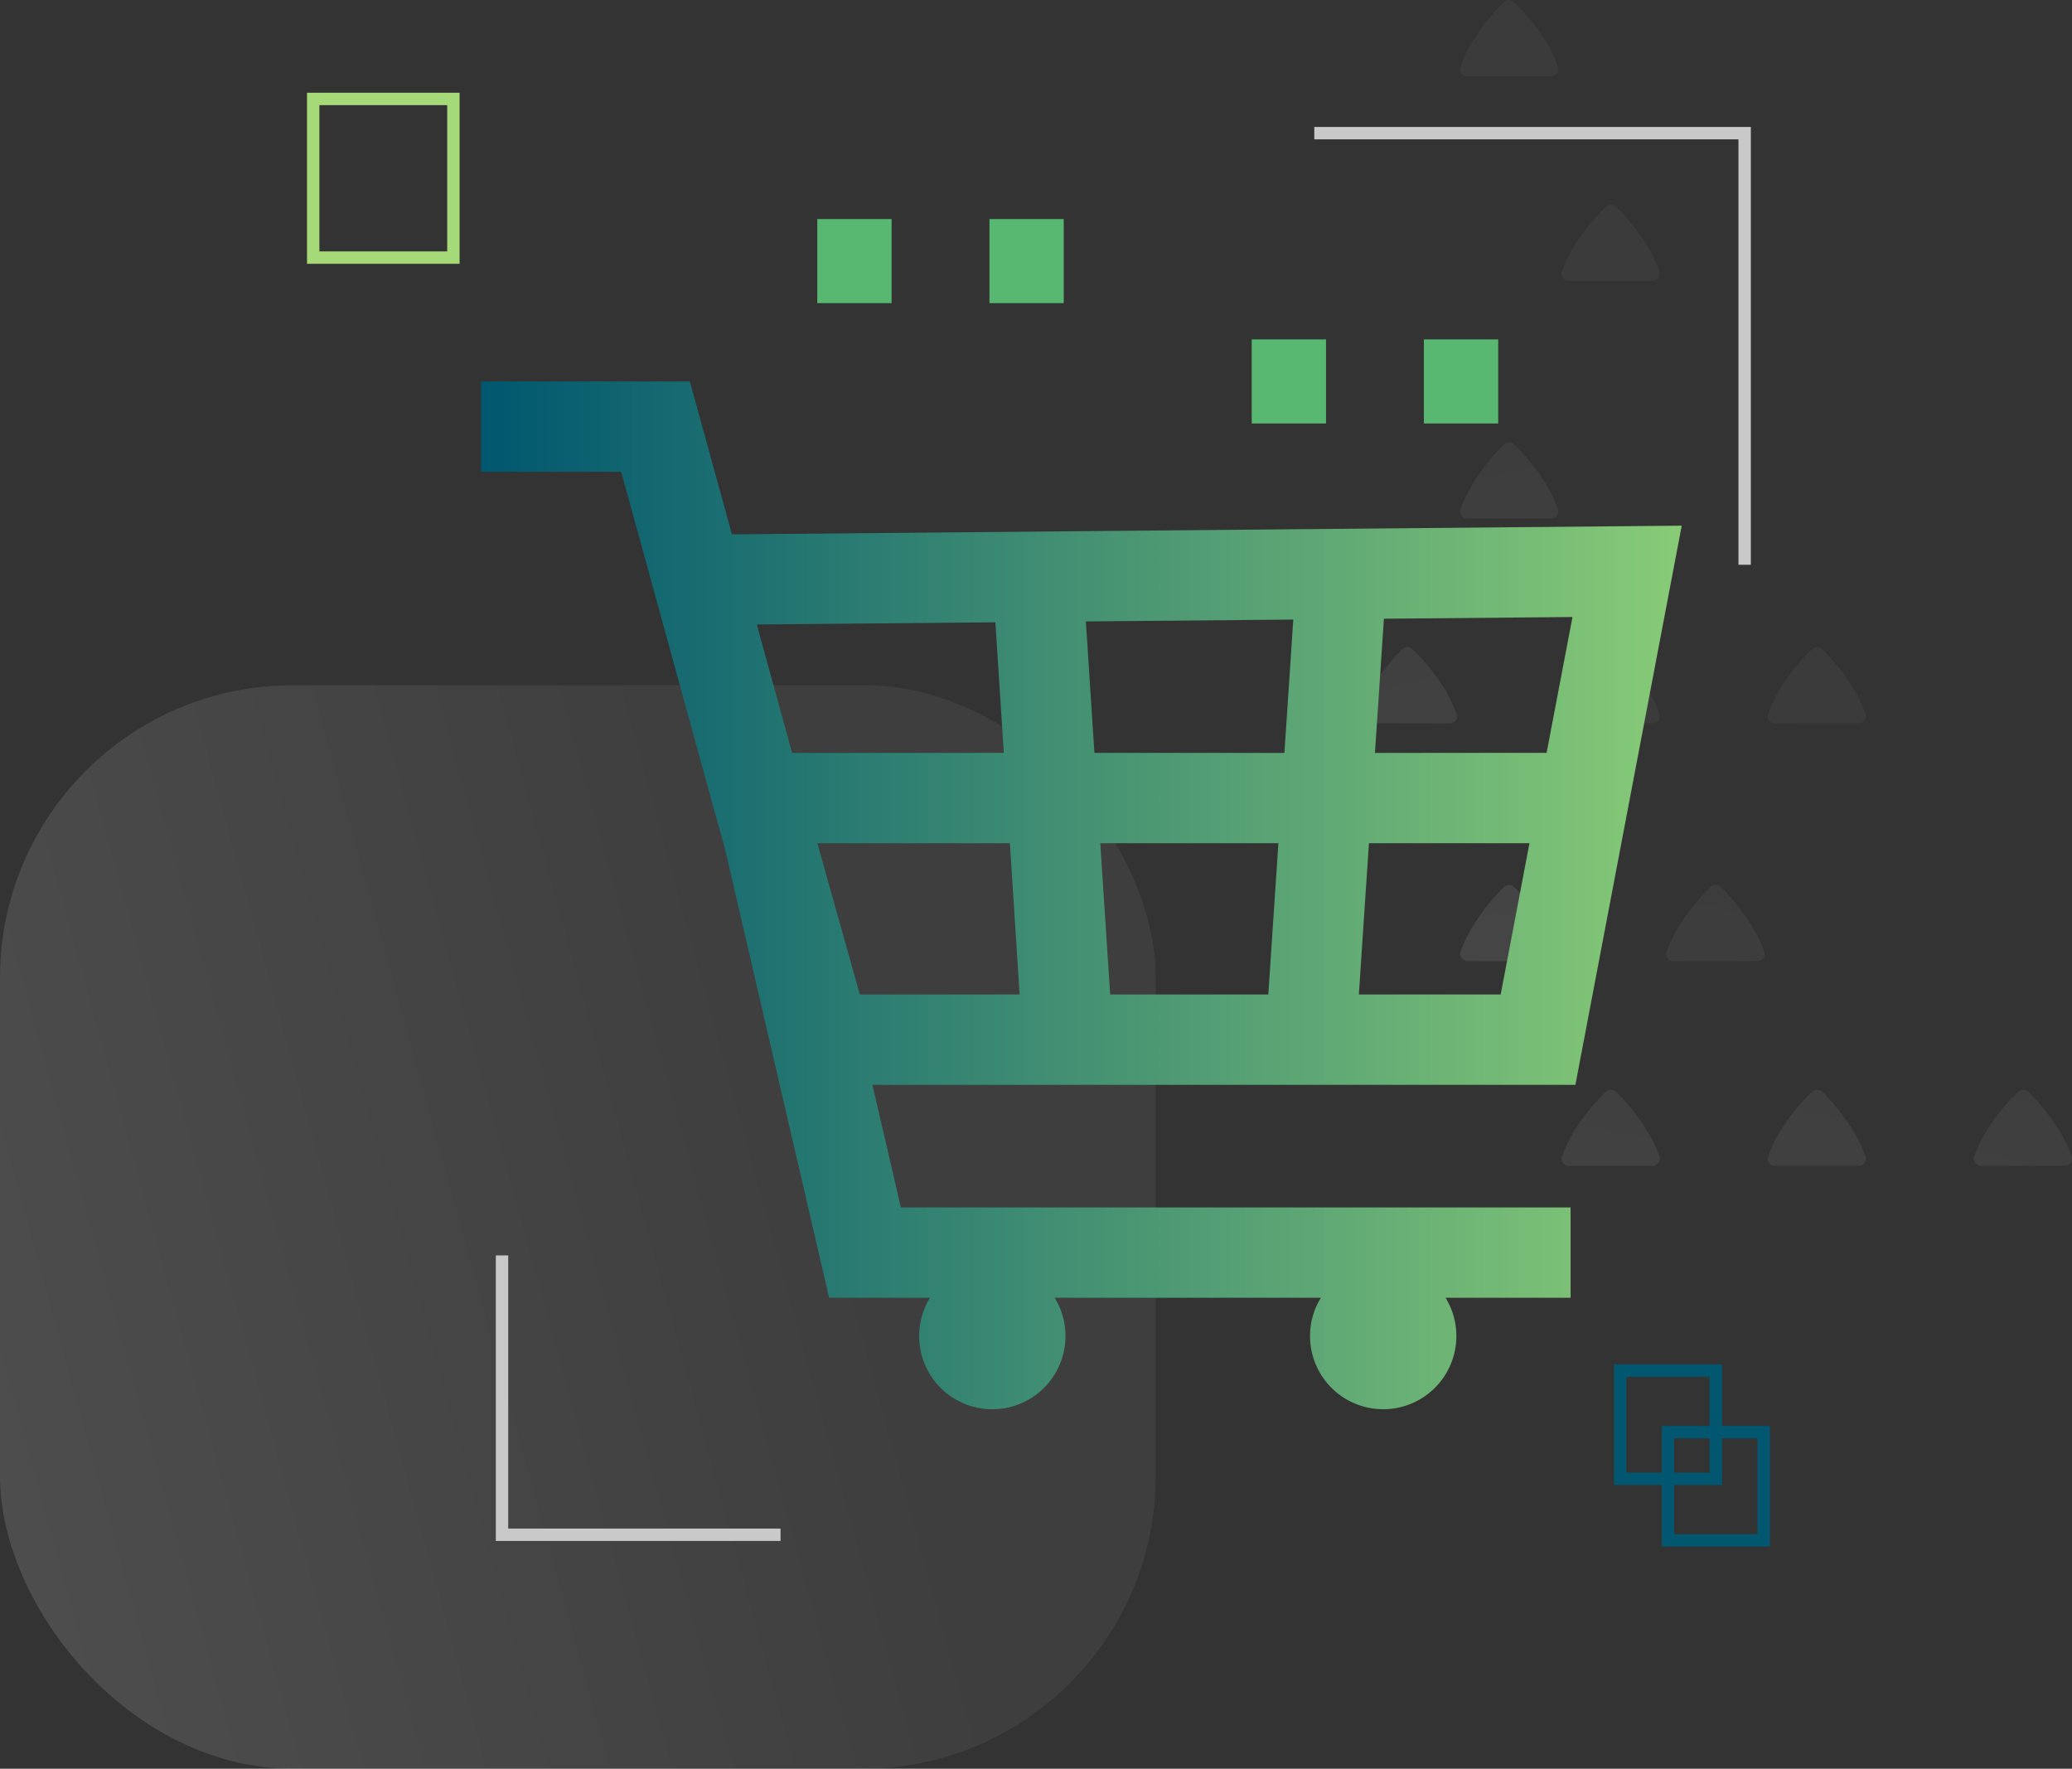 <svg xmlns="http://www.w3.org/2000/svg" xmlns:xlink="http://www.w3.org/1999/xlink" viewBox="0 0 836.57 713.98"><rect x="0" y="0" width="836.57" height="713.98" fill="#333333" stroke="none"/><defs><style>.cls-1{opacity:0.15;fill:url(#linear-gradient);}.cls-2{opacity:0.11;}.cls-3{fill:url(#linear-gradient-2);}.cls-4{fill:url(#linear-gradient-3);}.cls-5{fill:url(#linear-gradient-4);}.cls-6{fill:url(#linear-gradient-5);}.cls-7{fill:url(#linear-gradient-6);}.cls-8{fill:url(#linear-gradient-7);}.cls-9{fill:url(#linear-gradient-8);}.cls-10{fill:url(#linear-gradient-9);}.cls-11{fill:url(#linear-gradient-10);}.cls-12{fill:url(#linear-gradient-11);}.cls-13{fill:url(#linear-gradient-12);}.cls-14,.cls-16,.cls-17{fill:none;stroke-miterlimit:10;stroke-width:5px;}.cls-14{stroke:#c9c9c9;}.cls-15{fill:#58b771;}.cls-16{stroke:#a6da78;}.cls-17{stroke:#00576f;}.cls-18{fill:url(#linear-gradient-13);}</style><linearGradient id="linear-gradient" x1="335.48" y1="467.15" x2="-46.85" y2="572.48" gradientUnits="userSpaceOnUse"><stop offset="0" stop-color="gray"/><stop offset="1" stop-color="#eee"/></linearGradient><linearGradient id="linear-gradient-2" x1="11699.35" y1="16227.25" x2="11542.89" y2="16477.58" gradientTransform="translate(-19115.49 -3077.51) rotate(-45)" xlink:href="#linear-gradient"/><linearGradient id="linear-gradient-3" x1="11665.29" y1="16205.96" x2="11508.83" y2="16456.29" gradientTransform="translate(-19115.49 -3077.51) rotate(-45)" xlink:href="#linear-gradient"/><linearGradient id="linear-gradient-4" x1="11615.7" y1="16174.96" x2="11459.24" y2="16425.3" gradientTransform="translate(-19115.49 -3077.51) rotate(-45)" xlink:href="#linear-gradient"/><linearGradient id="linear-gradient-5" x1="11631.23" y1="16184.67" x2="11474.78" y2="16435.01" gradientTransform="translate(-19115.49 -3077.51) rotate(-45)" xlink:href="#linear-gradient"/><linearGradient id="linear-gradient-6" x1="5453.35" y1="10209.46" x2="5296.89" y2="10459.79" gradientTransform="matrix(-0.71, -0.71, -0.71, 0.71, 11685.2, -3077.51)" xlink:href="#linear-gradient"/><linearGradient id="linear-gradient-7" x1="5419.29" y1="10188.17" x2="5262.83" y2="10438.5" gradientTransform="matrix(-0.71, -0.71, -0.71, 0.71, 11685.2, -3077.51)" xlink:href="#linear-gradient"/><linearGradient id="linear-gradient-8" x1="5350.53" y1="10145.2" x2="5194.07" y2="10395.53" gradientTransform="matrix(-0.71, -0.71, -0.71, 0.71, 11685.2, -3077.51)" xlink:href="#linear-gradient"/><linearGradient id="linear-gradient-9" x1="5366.07" y1="10154.91" x2="5209.61" y2="10405.24" gradientTransform="matrix(-0.71, -0.71, -0.71, 0.71, 11685.2, -3077.51)" xlink:href="#linear-gradient"/><linearGradient id="linear-gradient-10" x1="5385.23" y1="10166.89" x2="5228.78" y2="10417.22" gradientTransform="matrix(-0.71, -0.71, -0.71, 0.71, 11685.2, -3077.51)" xlink:href="#linear-gradient"/><linearGradient id="linear-gradient-11" x1="5316.47" y1="10123.91" x2="5160.01" y2="10374.24" gradientTransform="matrix(-0.71, -0.71, -0.71, 0.71, 11685.2, -3077.51)" xlink:href="#linear-gradient"/><linearGradient id="linear-gradient-12" x1="5247.71" y1="10080.93" x2="5091.25" y2="10331.27" gradientTransform="matrix(-0.71, -0.71, -0.71, 0.71, 11685.2, -3077.51)" xlink:href="#linear-gradient"/><linearGradient id="linear-gradient-13" x1="194.23" y1="361.33" x2="679.02" y2="361.33" gradientUnits="userSpaceOnUse"><stop offset="0" stop-color="#00576f"/><stop offset="1" stop-color="#88cb77"/></linearGradient></defs><g id="Layer_2" data-name="Layer 2"><g id="Layer_1-2" data-name="Layer 1"><rect class="cls-1" y="276.61" width="466.62" height="437.36" rx="118.13"/><g class="cls-2"><path class="cls-3" d="M626.32,30.74a2.86,2.86,0,0,0,2.7-3.82,55.38,55.38,0,0,0-5.69-11.48A82.72,82.72,0,0,0,611.19.79a2.86,2.86,0,0,0-3.94,0,87.85,87.85,0,0,0-11.83,14.65,55.52,55.52,0,0,0-5.7,11.48,2.87,2.87,0,0,0,2.7,3.82Z"/><path class="cls-4" d="M626.32,209.35a2.86,2.86,0,0,0,2.7-3.81,55.38,55.38,0,0,0-5.69-11.48,82.83,82.83,0,0,0-12.14-14.66,2.85,2.85,0,0,0-3.94,0,87,87,0,0,0-11.83,14.65,55.52,55.52,0,0,0-5.7,11.48,2.86,2.86,0,0,0,2.7,3.81Z"/><path class="cls-5" d="M585.37,292a2.86,2.86,0,0,0,2.7-3.81,55.28,55.28,0,0,0-5.7-11.49A83.09,83.09,0,0,0,570.24,262a2.86,2.86,0,0,0-4,0,87.81,87.81,0,0,0-11.83,14.64,55.66,55.66,0,0,0-5.69,11.49,2.86,2.86,0,0,0,2.7,3.81Z"/><path class="cls-6" d="M626.32,388a2.86,2.86,0,0,0,2.7-3.82,55.38,55.38,0,0,0-5.69-11.48A83.09,83.09,0,0,0,611.19,358a2.86,2.86,0,0,0-3.94,0,87.85,87.85,0,0,0-11.83,14.65,55.52,55.52,0,0,0-5.7,11.48,2.87,2.87,0,0,0,2.7,3.82Z"/><path class="cls-7" d="M633.37,113.37a2.86,2.86,0,0,1-2.69-3.82,55.38,55.38,0,0,1,5.69-11.48,82.83,82.83,0,0,1,12.14-14.66,2.86,2.86,0,0,1,3.94,0,88.36,88.36,0,0,1,11.83,14.65A54.87,54.87,0,0,1,670,109.55a2.86,2.86,0,0,1-2.69,3.82Z"/><path class="cls-8" d="M633.37,292a2.85,2.85,0,0,1-2.69-3.81,55.66,55.66,0,0,1,5.69-11.49A83.09,83.09,0,0,1,648.51,262a2.85,2.85,0,0,1,3.94,0,87.81,87.81,0,0,1,11.83,14.64A55.14,55.14,0,0,1,670,288.17a2.85,2.85,0,0,1-2.69,3.81Z"/><path class="cls-9" d="M716.59,292a2.86,2.86,0,0,1-2.7-3.81,55.79,55.79,0,0,1,5.7-11.49A82.66,82.66,0,0,1,731.73,262a2.85,2.85,0,0,1,3.94,0,87.81,87.81,0,0,1,11.83,14.64,55.66,55.66,0,0,1,5.69,11.49,2.86,2.86,0,0,1-2.7,3.81Z"/><path class="cls-10" d="M675.64,388a2.87,2.87,0,0,1-2.7-3.82,55.38,55.38,0,0,1,5.69-11.48A83.09,83.09,0,0,1,690.77,358a2.87,2.87,0,0,1,4,0,87.86,87.86,0,0,1,11.82,14.65,55,55,0,0,1,5.7,11.48,2.87,2.87,0,0,1-2.7,3.82Z"/><path class="cls-11" d="M633.37,470.6a2.86,2.86,0,0,1-2.69-3.82,55.38,55.38,0,0,1,5.69-11.48,82.72,82.72,0,0,1,12.14-14.65,2.86,2.86,0,0,1,3.94,0,88.36,88.36,0,0,1,11.83,14.65A54.87,54.87,0,0,1,670,466.78a2.86,2.86,0,0,1-2.69,3.82Z"/><path class="cls-12" d="M716.59,470.6a2.87,2.87,0,0,1-2.7-3.82,55.52,55.52,0,0,1,5.7-11.48,82.29,82.29,0,0,1,12.14-14.65,2.86,2.86,0,0,1,3.94,0A88.36,88.36,0,0,1,747.5,455.3a55.38,55.38,0,0,1,5.69,11.48,2.86,2.86,0,0,1-2.7,3.82Z"/><path class="cls-13" d="M799.81,470.6a2.87,2.87,0,0,1-2.7-3.82,55,55,0,0,1,5.7-11.48,82.72,82.72,0,0,1,12.13-14.65,2.87,2.87,0,0,1,3.95,0,87.86,87.86,0,0,1,11.82,14.65,55,55,0,0,1,5.7,11.48,2.87,2.87,0,0,1-2.7,3.82Z"/></g><polyline class="cls-14" points="315.15 619.54 202.69 619.54 202.69 506.78"/><polyline class="cls-14" points="530.64 53.75 704.4 53.75 704.4 227.98"/><rect class="cls-15" x="329.98" y="88.43" width="30" height="33.94"/><rect class="cls-15" x="399.49" y="88.43" width="30" height="33.94"/><rect class="cls-15" x="505.38" y="137.01" width="30" height="33.94"/><rect class="cls-15" x="574.9" y="137.01" width="30" height="33.94"/><rect class="cls-16" x="126.45" y="39.94" width="56.61" height="64.05"/><rect class="cls-17" x="673.45" y="578.11" width="38.64" height="43.71"/><rect class="cls-17" x="654.13" y="553.25" width="38.64" height="43.71"/><path class="cls-18" d="M679,212.2l-383.48,3.51-17-61.73H194.23v36.46h56.56l37.57,136.65,4.22,15,42.18,181.79h40.71a29.54,29.54,0,1,0,50.35,0H533.3a29.19,29.19,0,0,0-4.37,15.26,29.54,29.54,0,1,0,54.72-15.26h50.48V487.42H363.73l-11.49-49.51H636.07Zm-54.56,91.72H555.14l3.61-54.16,76.14-.69Zm-180.2,36.46h71.91l-4.07,61.07H448.22Zm-32.57,61.07H347.17L330,340.38h77.74Zm30.2-97.53-3.45-53.06,83.75-.76-3.59,53.82Zm-40-52.72,3.42,52.72H319.8l-14.25-51.84ZM548.64,401.45l4.07-61.07h64.81L605.9,401.45Z"/></g></g></svg>